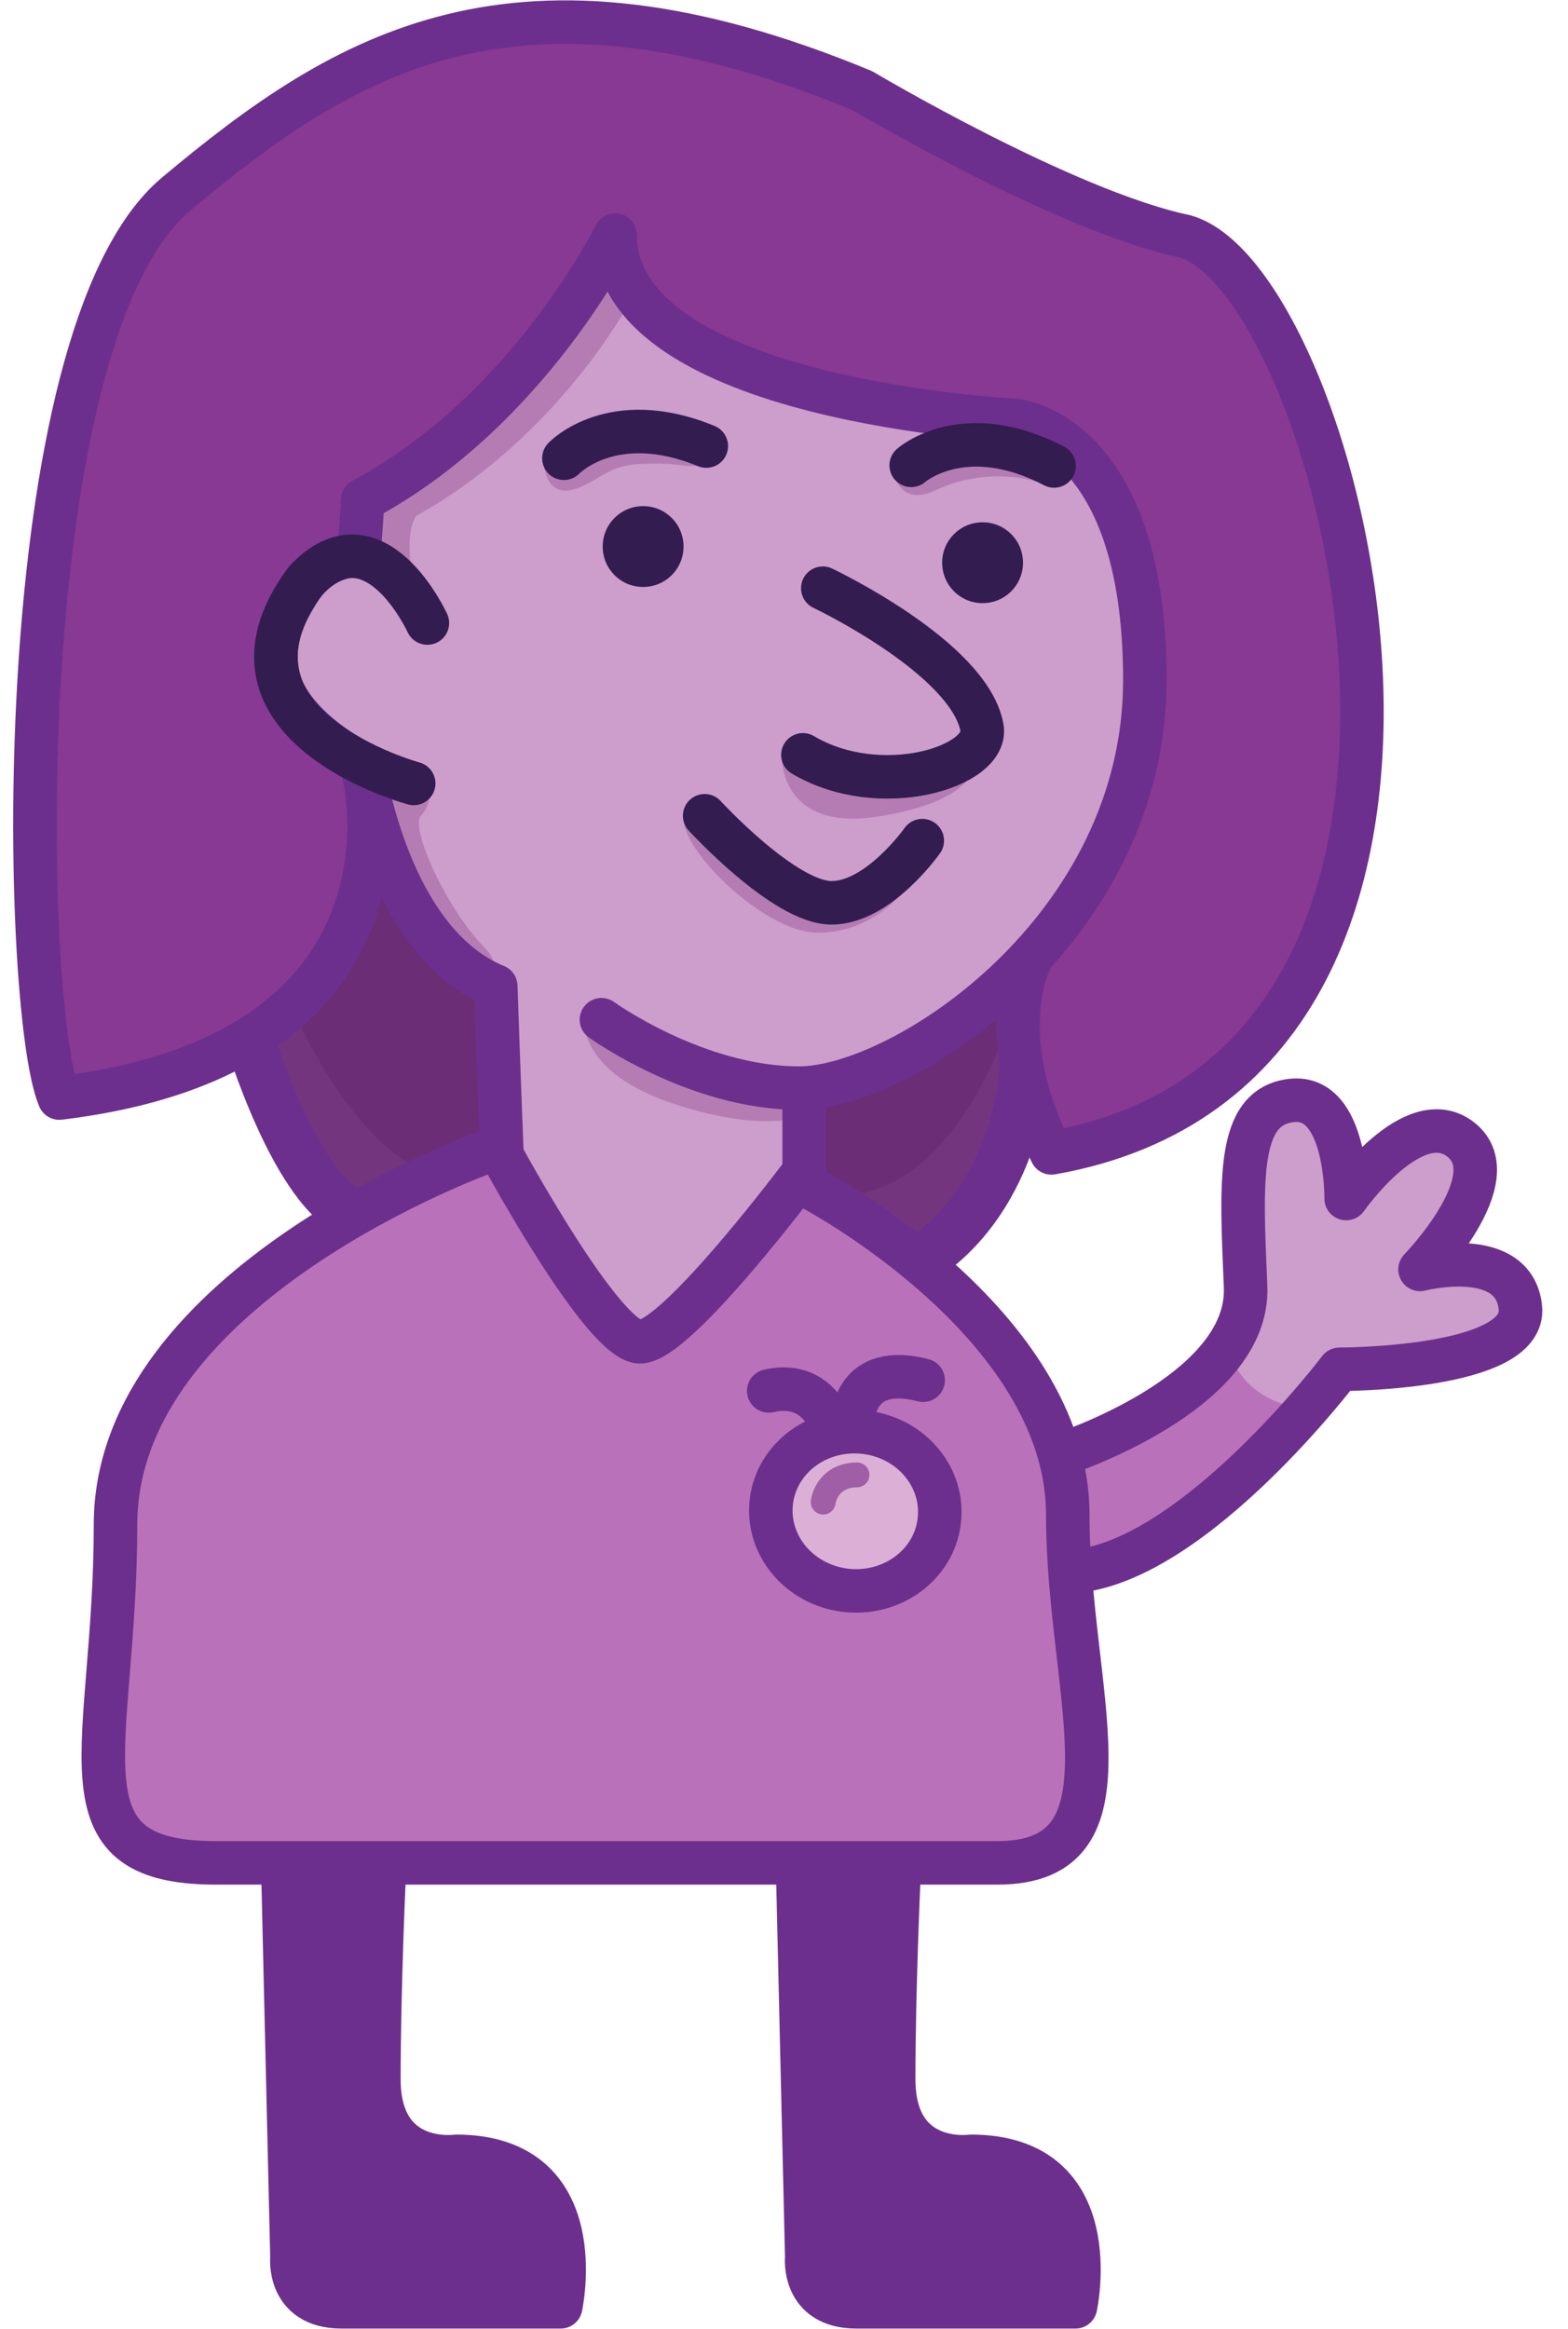 <svg version="1.2"
	xmlns="http://www.w3.org/2000/svg" viewBox="0 0 1261 1873" width="1261" height="1873">
	<title>Me</title>
	<style>
		.s0 { fill: #6d2f8d } 
		.s1 { fill: #cd9dcc } 
		.s2 { fill: #b972ba } 
		.s3 { fill: #dcb0d6 } 
		.s4 { fill: none;stroke: #9f5ea6;stroke-linecap: round;stroke-linejoin: round;stroke-width: 20 } 
		.s5 { fill: none;stroke: #6d2f8d;stroke-linecap: round;stroke-linejoin: round;stroke-width: 35 } 
		.s6 { fill: #74357f } 
		.s7 { fill: #6b2d75 } 
		.s8 { fill: #b57cb4 } 
		.s9 { fill: none;stroke: #6d2f8d;stroke-linecap: round;stroke-linejoin: bevel;stroke-width: 40 } 
		.s10 { fill: #873994 } 
		.s11 { fill: none;stroke: #331c50;stroke-linecap: round;stroke-linejoin: round;stroke-width: 35 } 
		.s12 { fill: #331c50 } 
	</style>
	<g id="Layer 1">
		<path id="Forma 1" fill-rule="evenodd" class="s0" d="m644 1496v327.1c0 0 12.8 29.9 48 29.9 35.2 0 168 0 168 0 0 0 18.6-120-80-120-64.5 0-60-110-60-110v-129.1"/>
		<path id="Forma 1 copy" fill-rule="evenodd" class="s0" d="m234 1496v327.1c0 0 12.8 29.9 48 29.9 35.2 0 168 0 168 0 0 0 18.6-120-80-120-64.5 0-60-110-60-110v-129.1"/>
		<path id="Forma 10" fill-rule="evenodd" class="s1" d="m986.6 1078.6c0 0-0.4 45 66.3 57.3l28.6-35.2c0 0 145.3-4.9 140.3-51.2-4.9-46.4-82.9-23.4-82.9-23.4 0 0 78.7-75.4 37.7-108.6-41.1-33.1-93.2 50.2-93.2 50.2 0 0 3.6-84.9-42.7-79.9-46.4 4.9-41.1 67.7-41.1 67.7 0 0 16.7 87.7-13 123.1z"/>
		<path id="Forma 9" fill-rule="evenodd" class="s2" d="m401 924c0 0-301 123.7-301 250 0 137.5-14 194-14 194 0 0-39 128 78 128 117 0 641 0 641 0 0 0 66 2.9 66-98 0-100.9-15-232-15-232 0 0-44.8-126.6-210-212 0 0-105 126-132 126-27 0-113-156-113-156z"/>
		<path id="Forma 12" fill-rule="evenodd" class="s2" d="m858.8 1162.6l19 102.6c0 0 81-41.4 102.6-56.2 21.5-14.8 75.6-75.9 75.6-75.9 0 0-52.2 1-67.5-46.5l-58.6 47.1c-53.2 27.6-71.1 28.9-71.1 28.9z"/>
		<path id="Forma 11" fill-rule="evenodd" class="s3" d="m688 1277c-33.2 0-60-26.8-60-60 0-33.2 26.8-60 60-60 33.2 0 60 26.8 60 60 0 33.2-26.8 60-60 60z"/>
		<path fill-rule="evenodd" class="s4" d="m662 1207.9c0 0 2.4-21.5 27.2-21.9"/>
		<path id="Layer copy" fill-rule="evenodd" class="s5" d="m664.8 1138.2c0 0-12.2-27.7-46.6-19.7"/>
		<path id="Layer copy" fill-rule="evenodd" class="s5" d="m686.3 1140c0 0 1-44.3 56.1-30.1"/>
		<path id="Layer copy" fill-rule="evenodd" class="s5" d="m692.9 1151.5c37.4 2.9 65.5 33.9 62.7 69.1-2.7 35.3-35.3 61.4-72.8 58.5-37.4-3-65.5-33.9-62.7-69.2 2.7-35.2 35.3-61.4 72.8-58.4z"/>
		<path id="Forma 5" fill-rule="evenodd" class="s6" d="m204 833c0 0 9.7 89.7 81 143 0 0 94.1-51.4 119-52l-6-127c0 0-77.5-43.6-95-134 0 0-18.6 131.7-99 170z"/>
		<path id="Forma 6" fill-rule="evenodd" class="s6" d="m647 875v77c0 0 59.1 27 95 61 0 0 110.6-77 65.1-221.2 0 0-64.9 67.1-160.1 83.2z"/>
		<path id="Forma 7" fill-rule="evenodd" class="s7" d="m238 817c0 0 45 105 110 128l54-23-5-127c0 0-88.7-62-93.3-111.4 0 0-22.4 100.4-65.7 133.4z"/>
		<path id="Forma 8" fill-rule="evenodd" class="s7" d="m647 877v79c0 0 94.3 44.7 162-126v-37.1c0 0-47.7 53.5-162 84.1z"/>
		<path id="Forma 3" fill-rule="evenodd" class="s1" d="m500 193c0 0-23.1 143.1 328 147 48.6 0 134.1 163.3 66 325-68.1 161.7-244 212-244 212v73c0 0-108.7 130-131 130-22.3 0-117-158-117-158v-131c0 0-104-36-104-167 0 0-75-26.7-75-100 0-73.3 71-80 71-80v-44c0 0 188.2-123.3 206-207z"/>
		<path id="Forma 4" fill-rule="evenodd" class="s8" d="m652 895c0 0-30.1 18.9-110-7.3-76.6-25.1-72.3-67.4-72.3-67.4m158.9-214.1c0 0-3.6 62.8 76.9 50.5 80.5-12.4 78.5-42.8 78.5-42.8m-66-238.9c0 0 1.6 34.6 35 19 33.4-15.6 69.2-12.2 88-4 17.3-24.2-54.6-65.4-123-15zm-281-6c0 0-0.3 35.1 29 23 16.3-6.7 24.8-17.6 47.4-18.8 32.7-1.7 32.9 2.5 48.6 1.4 22.3-5.5 9.6-21.1-6.4-26.6-26.1-9-83.6-1-118.6 21zm68.2-123.9c0 0-57.9 107.5-170.6 169.8-4 6.7-6.9 17.5-4 42.2 1.8 15-42.6-10.1-42.6-10.1 0 0-5.6-39.3 12-50 17.6-10.7 155-112.8 189-194 7.2 10.6 16.2 42.1 16.2 42.1zm229.1 462.3c0 0-27.2 43.4-77.3 42.6-43 0-117-72.6-106.4-97.7 2.5-0.3 42.7 47.6 91.8 62.7 40.5 12.4 91.9-7.6 91.9-7.6zm-389.6-72.3c0 0 3.1 11-6.1 20.7-9.1 9.7 20.1 74.9 51.5 106.6 18.3 18.6-2.4 34.4-15.3 22.3-23.5-22-79-104.8-77.8-161.7z"/>
		<path fill-rule="evenodd" class="s9" d="m196.1 820.1c0 0 34.8 122.9 81.1 152.5"/>
		<path fill-rule="evenodd" class="s9" d="m824 856.9c0 0-3.1 94.8-73.5 149.1"/>
		<path id="Forma 2" fill-rule="evenodd" class="s10" d="m294.6 620.3c0 0 32 189-144.6 237.7-98.9 27.6-104 27-104 27 0 0-95.7-506.5 64.9-697.9 180.1-214.7 478.1-152.1 478.1-152.1 0 0 344.2 154 372 157 27.8 3 169.3 228 119 486-50.3 258-231 249-231 249 0 0-29.1-43.7-17.6-114.5 6.1-37.3 33-79.9 60.6-132.5 85-161.7 6.3-344.8-144-348-192.7-4.1-252-140-252-140 0 0-109.1 173.6-207 211 0.3 9.7-2.1 43.3-2.1 43.3 0 0-14.5-2.4-32 9.7 0 0-100.2 86.2 39.7 164.3z"/>
		<path fill-rule="evenodd" class="s5" d="m227.7 1512l7.1 303c0 0-4.3 40 40 40h176.1c0 0 26.6-121-84.1-121 0 0-62.1 8.9-62.1-62 0-70.9 4-159 4-159"/>
		<path fill-rule="evenodd" class="s5" d="m641.7 1512l7.1 303c0 0-4.3 40 40 40h176.1c0 0 26.6-121-84.1-121 0 0-62.1 8.9-62.1-62 0-70.9 4-159 4-159"/>
		<path fill-rule="evenodd" class="s5" d="m853.1 1169.8c0 0 152.2-49.1 148.6-135.1-3.6-85.9-7.3-145 37.3-149.8 44.6-4.7 43.6 78.9 43.6 78.9 0 0 54.5-77.9 92.6-47.1 38.1 30.7-33.2 104.1-33.2 104.1 0 0 75.4-19.4 80.7 30.6 5.4 50-145.5 49.7-145.5 49.7 0 0-114.7 151.7-211 162.3"/>
		<path fill-rule="evenodd" class="s5" d="m391.7 926c0 0-298.8 106.2-298.8 300 0 180.2-51.3 272 80.7 272h628.6c116.1 0 56.5-137.8 56.5-280 0-154.7-207-263-207-263"/>
		<path fill-rule="evenodd" class="s5" d="m292.7 623c0 0 55.8 223.6-245 260-30.5-71.9-42.1-613.1 94-727 136.1-113.9 272.8-198.7 552-83 0 0 162.5 96.7 259 117 125.4 34.3 289 667.2-107.1 737.1-47.9-95.8-17.4-154-17.4-154"/>
		<path fill-rule="evenodd" class="s5" d="m483.7 820c0 0 76 55 159 55 83 0 278-127.3 278-328 0-200.7-104.6-209-104.6-209 0 0-321.4-15.2-321.4-149 0 0-69.4 141.8-203 213 0 0-0.5 9.8-3 44-33.5 2.5-46.1 24.7-52.9 36.4-6.8 11.6-22.1 39.5-8.2 73.5 8.2 16.3 24.8 36.9 63.5 58.5 13.1 70.7 44.3 152.5 107.6 178.6 2.2 66.3 5 136 5 136 0 0 81.2 150 111 150 29.8 0 132-137 132-137v-51"/>
		<path fill-rule="evenodd" class="s11" d="m332.7 630c0 0-172.6-46.7-87-163 55.4-59.2 98 34 98 34"/>
		<path fill-rule="evenodd" class="s11" d="m453.5 368.5c0 0 38.8-41 114.5-9.8"/>
		<path fill-rule="evenodd" class="s11" d="m732.8 374.2c0 0 42.3-37.4 114.9 0.5"/>
		<path fill-rule="evenodd" class="s11" d="m661.7 473c0 0 117.4 55.6 128 112 5.9 31.5-81.8 58.9-144 22"/>
		<path fill-rule="evenodd" class="s11" d="m566.7 656c0 0 64.1 70 102 70 37.9 0 73-50 73-50"/>
		<path class="s12" d="m517.2 472c-18 0-32.5-14.5-32.5-32.5 0-18 14.5-32.5 32.5-32.5 18 0 32.5 14.5 32.5 32.5 0 18-14.5 32.5-32.5 32.5zm273 13c-18 0-32.5-14.5-32.5-32.5 0-18 14.5-32.5 32.5-32.5 18 0 32.5 14.5 32.5 32.5 0 18-14.5 32.5-32.5 32.5z"/>
	</g>
</svg>